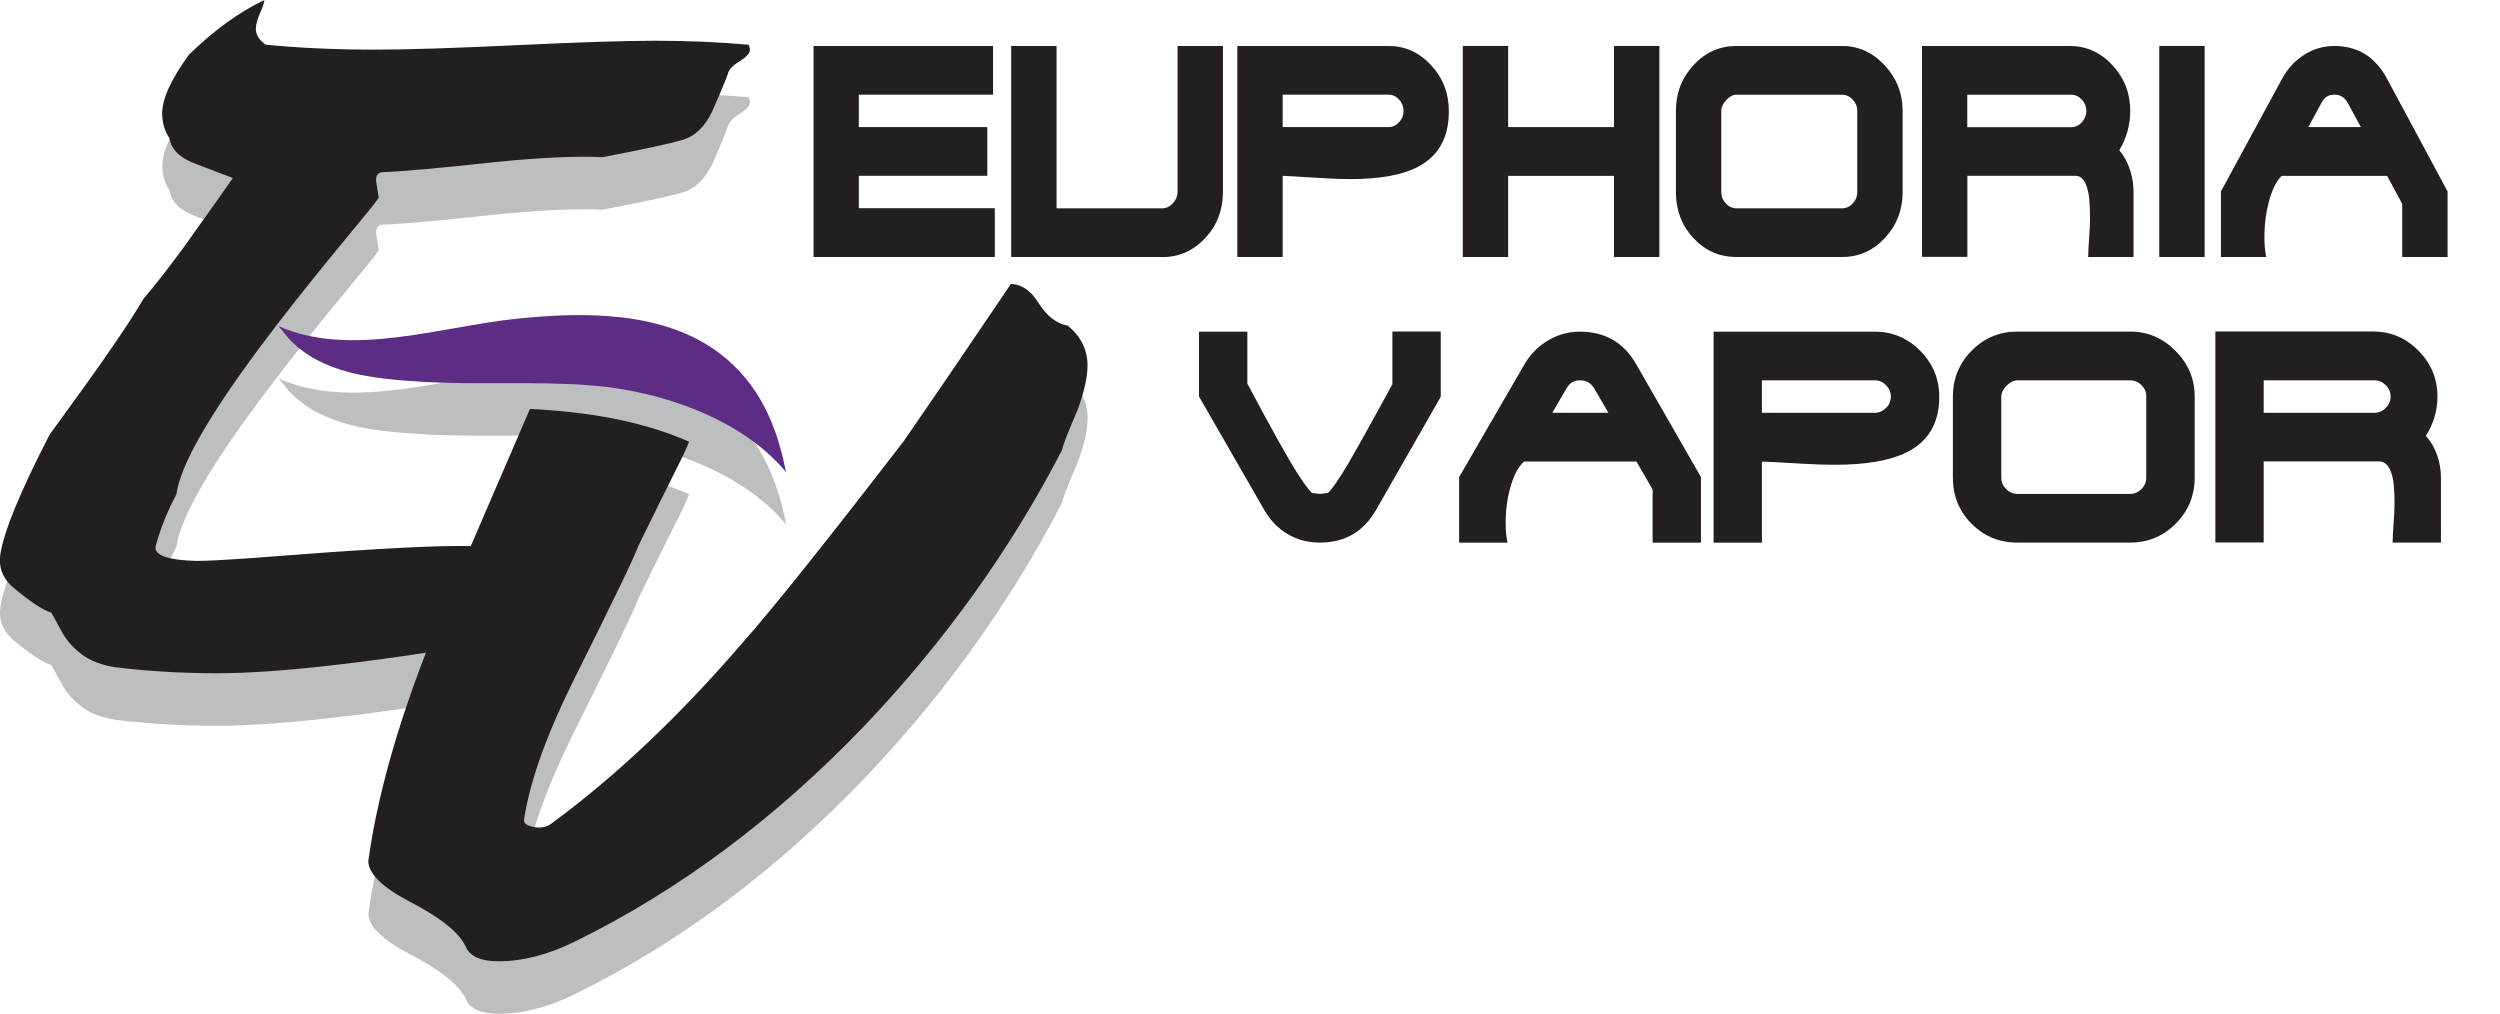 <?xml version="1.0" encoding="UTF-8"?><svg id="a" xmlns="http://www.w3.org/2000/svg" viewBox="0 0 286.59 116.2"><g><path d="m85.84,11.15c-3.26-.3-6.84-.46-10.74-.46-3.44,0-8.74.17-15.9.51-7.16.34-12.55.51-16.18.51-4.56,0-8.74-.19-12.55-.57-.75-.53-1.12-1.14-1.12-1.82,0-.46.16-1.06.49-1.82.33-.76.49-1.25.49-1.48-2.88,1.37-5.77,3.46-8.65,6.27-2.05,2.81-3.07,5.06-3.07,6.73,0,1.06.28,2.01.84,2.85.19,1.29,1.21,2.28,3.07,2.96,1.4.53,2.79,1.06,4.19,1.6-.19.3-2.05,2.93-5.58,7.87-1.71,2.34-3.26,4.33-4.66,5.97-3.21,5.51-10.9,15.63-10.82,15.69C2.28,62.48.41,67.05.04,69.63c-.19,1.37.23,2.55,1.26,3.54,2.04,1.75,3.58,2.78,4.6,3.08.37.68.74,1.37,1.12,2.05.56,1.07,1.35,1.98,2.37,2.74,1.02.76,2.32,1.25,3.9,1.48,3.81.46,7.67.68,11.58.68,6.6,0,16.6-1.1,29.99-3.3,1.58-.46,2.74-1.6,3.49-3.42.46-1.44.93-2.93,1.39-4.45.19-.53.65-1.1,1.39-1.71.74-.61,1.12-.95,1.12-1.03l-.14-.11c-2.79-.38-6-.57-9.62-.57-4.09,0-11.91.46-23.44,1.37-3.26.23-5.39.34-6.42.34-.42,0-.8-.03-1.16-.05.18.4.36.8.57,1.21-.21-.41-.39-.81-.57-1.21-2.71-.18-3.91-.77-3.58-1.77.53-1.94,1.32-3.89,2.35-5.83,1.09-8.52,21.51-31.45,23.18-33.96,0-.07-.09-.68-.28-1.82-.09-.76.19-1.14.84-1.14,2.23-.08,6.46-.46,12.69-1.14,5.3-.53,9.44-.72,12.42-.57,4.74-.91,7.81-1.58,9.21-1.99,1.39-.42,2.51-1.5,3.35-3.25.65-1.44,1.26-2.89,1.81-4.33.09-.46.53-.93,1.32-1.42.79-.49,1.19-.93,1.19-1.31,0-.15-.05-.34-.14-.57Z" style="fill:#bcbec0;"/><path d="m122.45,43.36c-1.3-.23-2.42-1.08-3.35-2.56-.93-1.48-2-2.22-3.21-2.22-5.39,7.98-9.49,13.98-12.28,18.01-9.02,11.71-15.16,19.38-18.41,23.03-7.25,8.44-14.56,15.35-21.9,20.75-.56.46-1.26.61-2.09.46-.84-.15-1.21-.46-1.12-.91.65-4.26,2.51-9.5,5.58-15.73,4.56-9.12,7.07-14.32,7.53-15.62,1.67-3.42,3.35-6.8,5.02-10.14.29-.6.55-1.19.79-1.77-5.56-2.45-11.83-3.44-18.25-3.76-3.11,7.18-6.21,14.38-9.32,21.6-4.93,11.4-8,21.47-9.21,30.21,0,1.45,1.58,3,4.74,4.67,3.53,1.82,5.67,3.54,6.42,5.13.46,1.14,1.72,1.71,3.77,1.71,2.79,0,5.72-.76,8.79-2.28,11.9-5.85,22.92-14.06,33.06-24.62,9.21-9.65,16.79-20.21,22.74-31.69.09-.53.7-2.09,1.81-4.67.74-2.05,1.12-3.72,1.12-5.02,0-1.82-.75-3.34-2.23-4.56Z" style="fill:#bcbec0;"/><path d="m33.14,44.84c3.75,4.02,9.68,4.58,14.99,4.92,6.53.41,13.13-.08,19.67.43,7.88.61,17.25,3.8,22.32,9.94-1-5.21-3-10.07-7.5-13.53-6.47-4.98-15.67-4.85-23.4-4.05-8.65.9-19.06,4.52-27.28.84l1.2,1.45Z" style="fill:#bcbec0;"/></g><g><path d="m85.82,5.13c-3.26-.3-6.84-.46-10.74-.46-3.44,0-8.74.17-15.9.51-7.16.34-12.56.51-16.18.51-4.56,0-8.74-.19-12.55-.57-.75-.53-1.12-1.14-1.12-1.82,0-.46.16-1.06.49-1.82.33-.76.49-1.25.49-1.48-2.88,1.37-5.77,3.46-8.65,6.27-2.05,2.81-3.07,5.06-3.07,6.73,0,1.06.28,2.01.84,2.85.19,1.29,1.21,2.28,3.07,2.96,1.4.53,2.79,1.06,4.19,1.6-.19.3-2.05,2.93-5.58,7.87-1.71,2.34-3.26,4.33-4.66,5.97-3.21,5.51-10.9,15.63-10.82,15.69C2.26,56.47.4,61.03.03,63.61c-.19,1.37.23,2.55,1.26,3.54,2.04,1.75,3.58,2.78,4.6,3.08.37.68.74,1.37,1.12,2.05.56,1.07,1.35,1.98,2.37,2.74,1.02.76,2.32,1.25,3.91,1.48,3.81.46,7.67.68,11.58.68,6.6,0,16.6-1.1,29.99-3.3,1.58-.46,2.74-1.6,3.49-3.42.46-1.44.93-2.93,1.39-4.45.19-.53.65-1.1,1.4-1.71.74-.61,1.12-.95,1.12-1.03l-.14-.11c-2.79-.38-6-.57-9.63-.57-4.09,0-11.91.46-23.44,1.37-3.26.23-5.39.34-6.42.34-.42,0-.8-.03-1.17-.05.18.4.36.8.57,1.21-.22-.41-.39-.81-.57-1.21-2.71-.18-3.91-.77-3.58-1.77.53-1.94,1.32-3.89,2.35-5.83,1.08-8.52,21.51-31.45,23.18-33.96,0-.07-.09-.68-.28-1.82-.09-.76.19-1.14.84-1.14,2.23-.08,6.46-.46,12.69-1.14,5.3-.53,9.44-.72,12.42-.57,4.74-.91,7.81-1.58,9.21-1.99,1.39-.42,2.51-1.5,3.35-3.25.65-1.44,1.26-2.89,1.81-4.33.09-.46.53-.93,1.33-1.42.79-.49,1.19-.93,1.19-1.31,0-.15-.05-.34-.14-.57Z" style="fill:#231f20;"/><path d="m122.44,37.34c-1.3-.23-2.42-1.08-3.35-2.56-.93-1.48-2-2.22-3.21-2.22-5.39,7.98-9.49,13.98-12.28,18.01-9.02,11.71-15.16,19.38-18.41,23.03-7.25,8.44-14.56,15.35-21.9,20.75-.56.46-1.26.61-2.09.46-.84-.15-1.21-.46-1.12-.91.65-4.26,2.51-9.5,5.58-15.73,4.56-9.12,7.07-14.32,7.53-15.62,1.67-3.42,3.35-6.8,5.02-10.14.29-.6.55-1.19.79-1.77-5.56-2.45-11.83-3.44-18.25-3.76-3.11,7.18-6.21,14.38-9.32,21.6-4.93,11.4-8,21.47-9.21,30.21,0,1.45,1.58,3,4.74,4.67,3.53,1.82,5.67,3.54,6.42,5.13.46,1.14,1.72,1.71,3.77,1.71,2.79,0,5.72-.76,8.79-2.28,11.9-5.85,22.92-14.06,33.06-24.62,9.21-9.65,16.79-20.21,22.74-31.69.09-.53.7-2.09,1.81-4.67.74-2.05,1.12-3.72,1.12-5.02,0-1.82-.75-3.34-2.23-4.56Z" style="fill:#231f20;"/><path d="m33.12,38.83c3.75,4.02,9.68,4.58,14.99,4.92,6.53.41,13.13-.08,19.67.43,7.88.61,17.25,3.8,22.32,9.94-1-5.21-3-10.07-7.5-13.53-6.47-4.98-15.67-4.85-23.4-4.05-8.65.9-19.06,4.52-27.28.84l1.2,1.45Z" style="fill:#5d2c85;"/></g><g><path d="m144.95,58.49l-7.5-13.03v-7.44h5.54v5.95c1.45,2.73,2.65,4.94,3.59,6.62,1.75,3.15,3.02,5.12,3.81,5.92l.92.11.92-.11c.44-.4,1.2-1.48,2.25-3.24.64-1.09,1.63-2.84,2.96-5.25.71-1.31,1.44-2.64,2.18-3.98v-6.03h5.54v7.48l-7.43,12.99c-1.43,2.48-3.57,3.72-6.43,3.72-1.36,0-2.58-.32-3.68-.97-1.1-.64-1.99-1.56-2.68-2.75Z" style="fill:#231f20;"/><path d="m167.27,62.21v-7.52l7.5-12.95c.67-1.14,1.57-2.05,2.7-2.72,1.13-.67,2.35-1,3.66-1,2.86,0,5,1.24,6.43,3.72l7.43,12.95v7.52h-5.54v-6.09l-1.85-3.21h-12.9c-.67.62-1.18,1.6-1.55,2.93-.37,1.33-.55,2.68-.55,4.05,0,.9.07,1.67.22,2.32h-5.54Zm12.31-17.69l-1.63,2.8h6.43l-1.63-2.8c-.37-.61-.91-.92-1.62-.92s-1.21.31-1.55.92Z" style="fill:#231f20;"/><path d="m196.44,62.21v-24.19h18.48c2.02,0,3.76.73,5.21,2.2,1.45,1.46,2.18,3.23,2.18,5.29,0,3-1.26,5.12-3.77,6.36-1.92.94-4.66,1.41-8.21,1.41-1.04,0-2.19-.04-3.47-.11-2.98-.17-4.61-.26-4.88-.26v9.3h-5.54Zm18.48-14.89c.49,0,.92-.19,1.29-.56.37-.37.55-.81.55-1.3s-.19-.93-.55-1.3-.8-.56-1.29-.56h-12.94v3.72h12.94Z" style="fill:#231f20;"/><path d="m223.87,45.46c0-2.06.72-3.81,2.16-5.27,1.44-1.45,3.19-2.18,5.23-2.18h12.94c2,0,3.73.74,5.19,2.21,1.47,1.48,2.2,3.22,2.2,5.23v9.3c0,2.06-.72,3.81-2.16,5.27-1.44,1.45-3.19,2.18-5.23,2.18h-12.94c-2.07,0-3.82-.72-5.25-2.16-1.43-1.44-2.14-3.2-2.14-5.29v-9.3Zm22.18,0c0-.5-.18-.93-.55-1.3-.37-.37-.8-.56-1.29-.56h-12.94c-.42,0-.83.21-1.24.61-.41.41-.61.83-.61,1.25v9.3c0,.5.18.93.55,1.3.37.37.8.56,1.29.56h12.94c.49,0,.92-.19,1.29-.56.37-.37.55-.81.55-1.3v-9.3Z" style="fill:#231f20;"/><path d="m279.42,45.46c0,1.61-.44,3.11-1.33,4.5.57.65,1,1.38,1.29,2.21.29.83.44,1.69.44,2.59v7.44h-5.54c0-.47.04-1.19.11-2.16.07-.97.11-1.71.11-2.23,0-1.29-.06-2.25-.18-2.87-.27-1.36-.8-2.05-1.59-2.05h-13.23v9.3h-5.54v-24.19h18.07c2.02,0,3.76.73,5.21,2.2,1.45,1.46,2.18,3.21,2.18,5.25Zm-19.92,1.86h12.71c.49,0,.92-.19,1.29-.56.37-.37.55-.81.55-1.3s-.18-.93-.55-1.3c-.37-.37-.8-.56-1.29-.56h-12.71v3.72Z" style="fill:#231f20;"/></g><g><path d="m114.05,29.46h-20.79V5.27h20.58v5.58h-15.39v3.72h14.73v5.58h-14.73v3.72h15.59v5.58Z" style="fill:#231f20;"/><path d="m133.25,29.46h-17.33V5.27h5.2v18.61h12.13c.44,0,.84-.19,1.2-.58.36-.38.54-.81.54-1.28V5.27h5.2v16.75c0,2.06-.67,3.81-2.03,5.27-1.35,1.45-2.99,2.18-4.9,2.18Z" style="fill:#231f20;"/><path d="m141.84,29.46V5.27h17.33c1.89,0,3.52.73,4.88,2.2,1.36,1.46,2.04,3.23,2.04,5.29,0,3-1.18,5.12-3.53,6.36-1.8.94-4.37,1.41-7.69,1.41-.97,0-2.06-.04-3.26-.11-2.79-.17-4.32-.26-4.57-.26v9.3h-5.2Zm17.33-14.89c.46,0,.87-.19,1.21-.56.35-.37.52-.81.52-1.3s-.17-.93-.52-1.3c-.35-.37-.75-.56-1.21-.56h-12.13v3.72h12.13Z" style="fill:#231f20;"/><path d="m172.89,29.46h-5.2V5.27h5.2v9.3h12.13V5.27h5.2v24.19h-5.2v-9.3h-12.13v9.3Z" style="fill:#231f20;"/><path d="m192.12,12.72c0-2.06.68-3.81,2.03-5.27,1.35-1.45,2.98-2.18,4.9-2.18h12.13c1.87,0,3.49.74,4.87,2.21,1.37,1.48,2.06,3.22,2.06,5.23v9.3c0,2.06-.68,3.81-2.03,5.27-1.35,1.45-2.99,2.18-4.9,2.18h-12.13c-1.94,0-3.58-.72-4.92-2.16-1.34-1.44-2.01-3.2-2.01-5.29v-9.3Zm20.79,0c0-.5-.17-.93-.52-1.3-.35-.37-.75-.56-1.21-.56h-12.13c-.39,0-.78.21-1.16.61-.38.41-.57.83-.57,1.25v9.3c0,.5.17.93.52,1.3.35.37.75.56,1.21.56h12.13c.46,0,.87-.19,1.21-.56.35-.37.52-.81.52-1.3v-9.3Z" style="fill:#231f20;"/><path d="m244.2,12.72c0,1.61-.42,3.11-1.25,4.5.53.65.94,1.38,1.21,2.21.28.83.42,1.69.42,2.59v7.44h-5.2c0-.47.04-1.19.11-2.16.07-.97.1-1.71.1-2.23,0-1.29-.06-2.25-.17-2.87-.25-1.36-.75-2.05-1.49-2.05h-12.4v9.3h-5.2V5.27h16.94c1.89,0,3.52.73,4.89,2.2,1.36,1.46,2.04,3.21,2.04,5.25Zm-18.68,1.86h11.92c.46,0,.87-.19,1.21-.56s.52-.81.52-1.3-.17-.93-.52-1.3c-.35-.37-.75-.56-1.21-.56h-11.92v3.72Z" style="fill:#231f20;"/><path d="m247.53,5.27h5.2v24.19h-5.2V5.27Z" style="fill:#231f20;"/><path d="m254.6,29.46v-7.52l7.03-12.95c.62-1.14,1.47-2.05,2.53-2.72,1.06-.67,2.21-1,3.43-1,2.68,0,4.69,1.24,6.03,3.72l6.96,12.95v7.52h-5.2v-6.09l-1.73-3.21h-12.09c-.62.62-1.11,1.6-1.46,2.93-.35,1.33-.52,2.68-.52,4.05,0,.9.07,1.67.21,2.32h-5.2Zm11.54-17.69l-1.53,2.8h6.03l-1.52-2.8c-.35-.61-.86-.92-1.53-.92s-1.13.31-1.46.92Z" style="fill:#231f20;"/></g></svg>